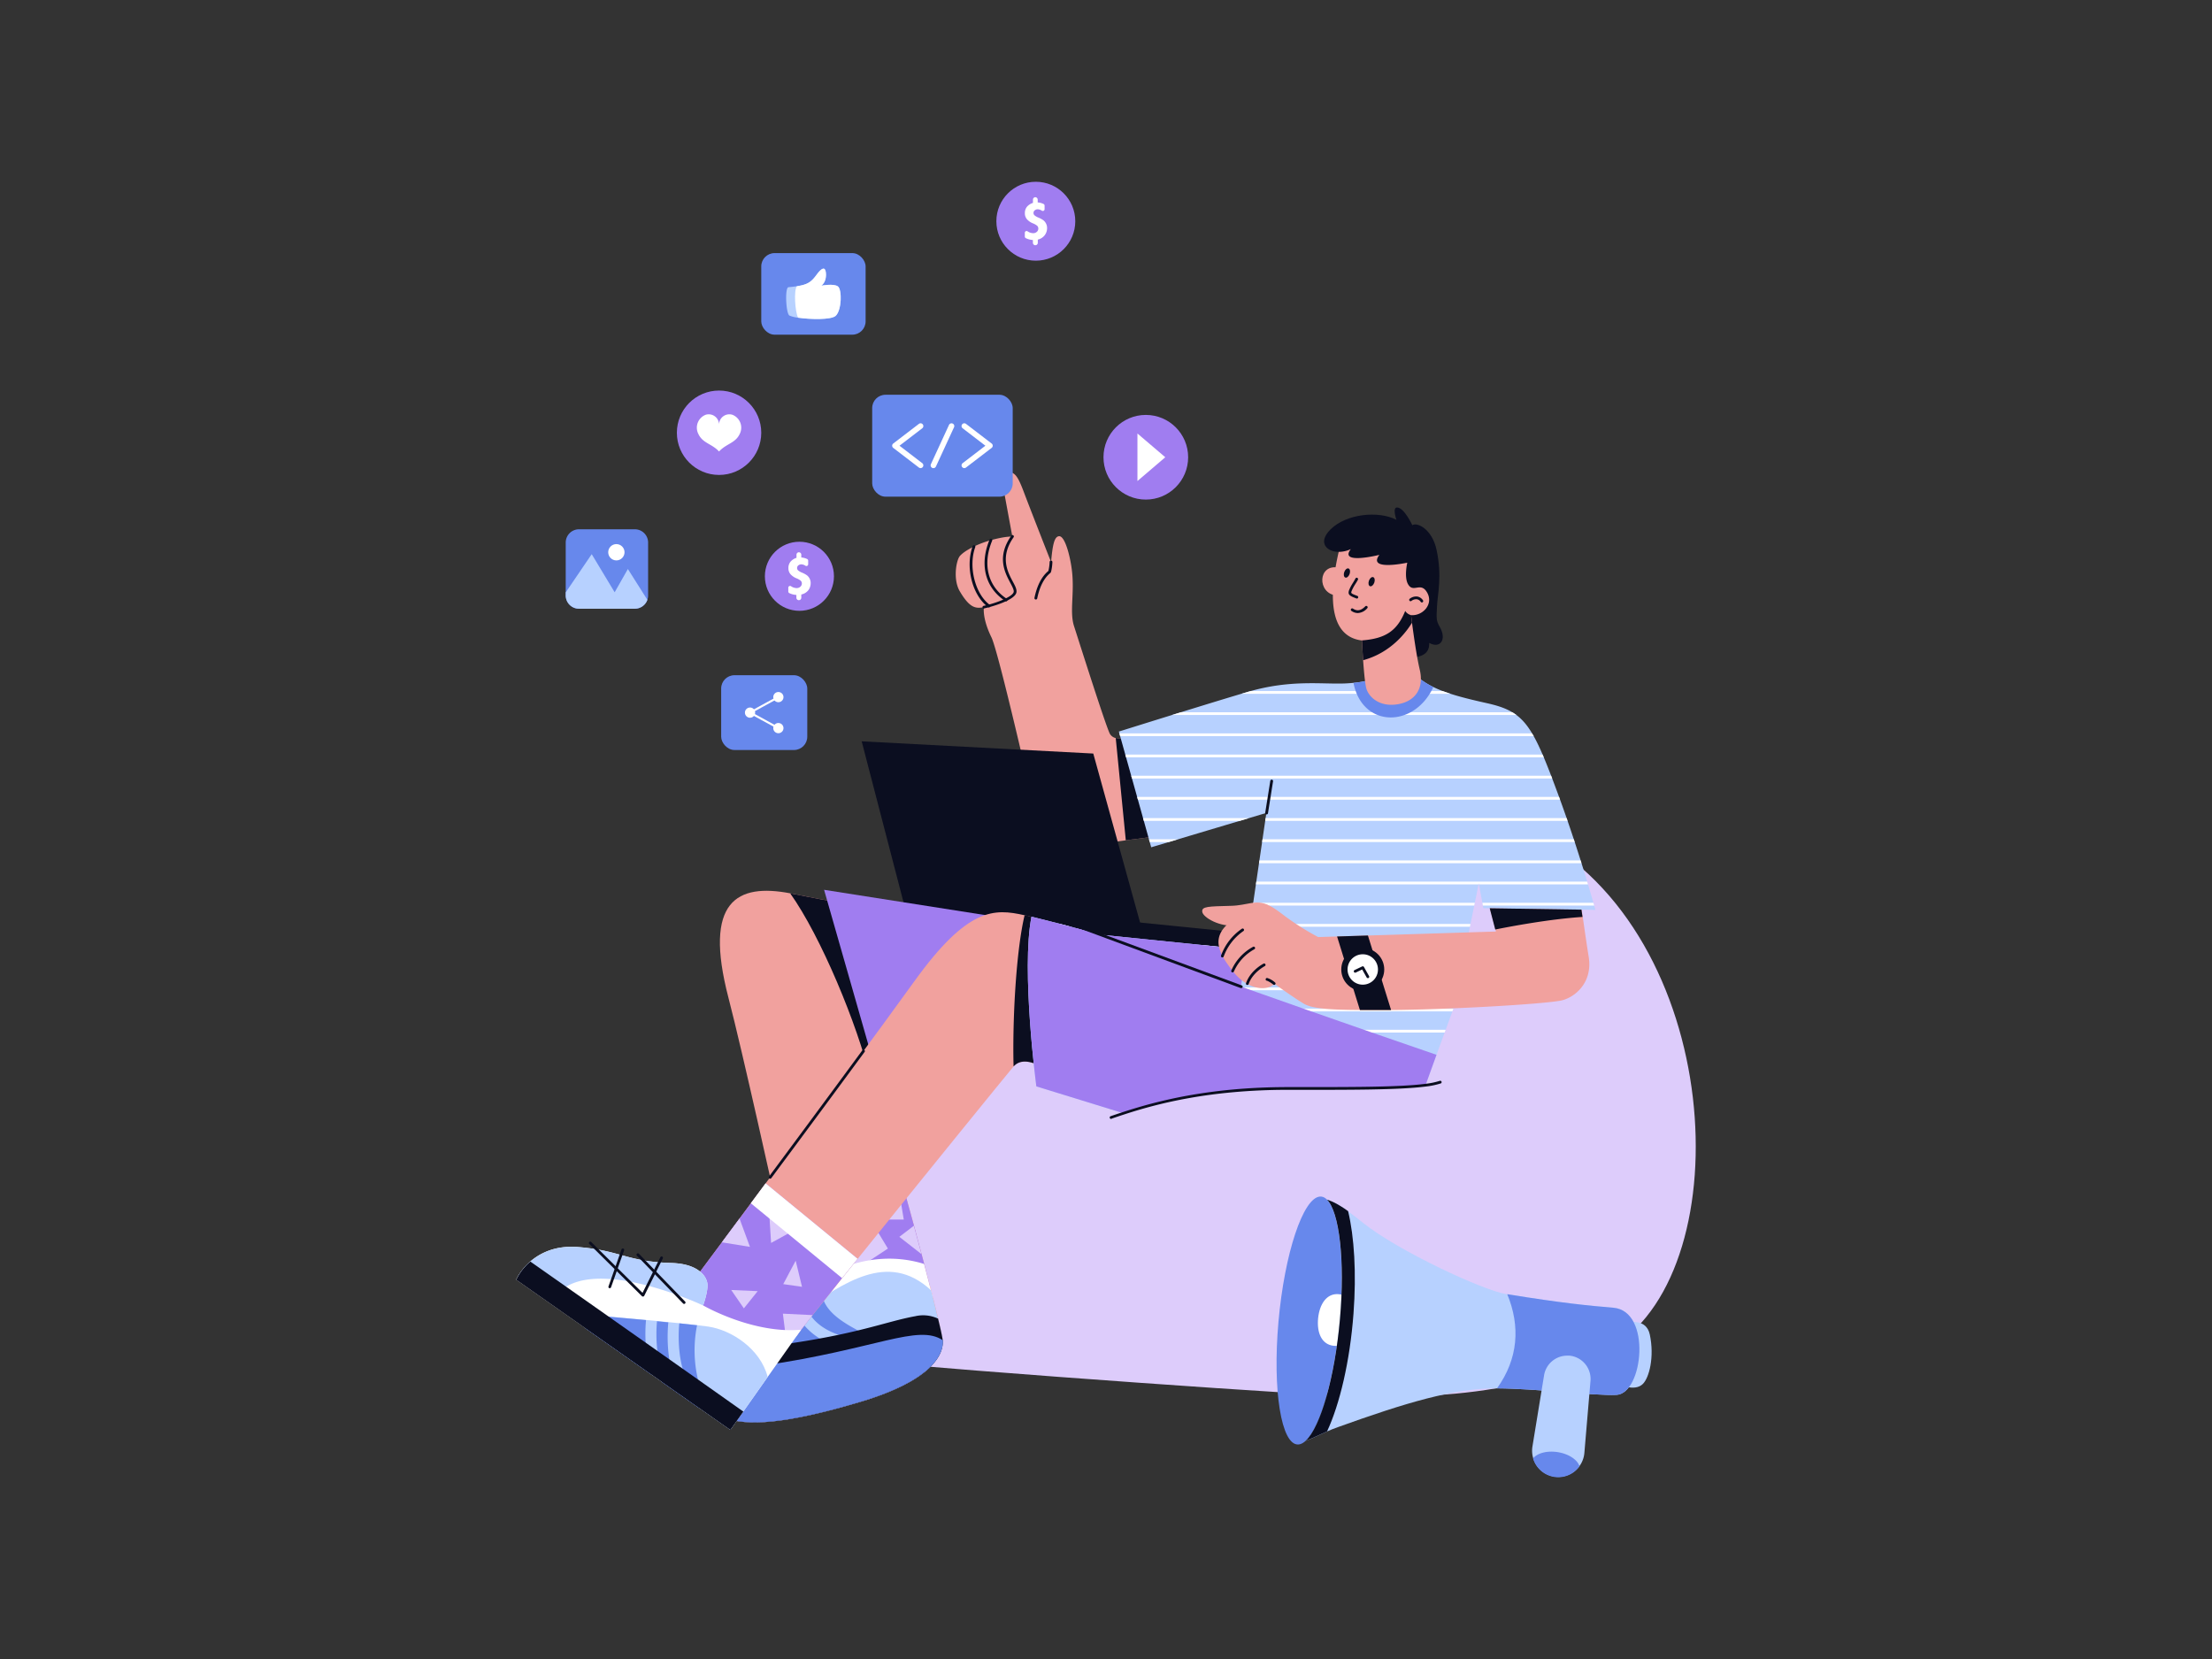 <svg xmlns="http://www.w3.org/2000/svg" data-name="Layer 2" viewBox="0 0 800 600" id="digital-marketing"><rect x="0" y="0" width="800" height="600" fill="#333333" stroke="none"/><defs><clipPath id="a"><path fill="none" d="M526.56,352.32l-.87,12.35-6.16,16.82-4,11.07c-9.72,1.25-27.72,1.2-49.27,1.17-27.41,0-46,4.45-59.81,8.93l-31.64-9.76s-5.56-42.08-1.76-61.37c0,0,8.26,2,16.17,4.15,2.82.77,5.6,1.55,7.94,2.28l57.45,5.84,4.39.45Z"></path></clipPath><clipPath id="b"><path fill="none" d="M577,329.07l-40.52-.61-1.66-9-7.42,36.49L449.36,353,458,294l-41.65,12.43-11.7-41.85s33.83-10.61,46.84-14.41c15.36-4.49,26.7-2.63,35.12-3,1-.05,2-.12,2.87-.21,7.06-.69,8.92-2.37,8.92-2.37l13.3-.61a28.38,28.38,0,0,0,6.66,4.48c4.64,2.28,10.59,3.89,19.34,5.84,13.52,3,16.38,7.51,25.51,32.16C571.26,308.11,577,329.07,577,329.07Z"></path></clipPath></defs><circle cx="374.62" cy="80.01" r="14.27" fill="#a07df0"></circle><rect width="37.74" height="29.5" x="275.32" y="91.54" fill="#6788ec" rx="4.81" ry="4.81"></rect><path fill="#b7d1ff" d="M302.24,114.22c-1.62,1.5-9.1,1.33-13.58.68a11.27,11.27,0,0,1-3.13-.76c-1.3-.7-1.73-10.14-.38-10.27,1.18-.11,2.19-.23,3.07-.36,3.87-.58,5.2-1.52,7.12-4.16s3.07-2.86,3.33-.88c.19,1.41,0,3.61-1.61,4.84,0,0,4.5-.86,6,.29S304.43,112.19,302.24,114.22Z"></path><path fill="#fff" d="M302.24,114.22c-1.62,1.5-9.1,1.33-13.58.68l-.09-.18c-1-2-1.56-9.77-.35-11.21,3.87-.58,5.2-1.52,7.12-4.16s3.07-2.86,3.33-.88c.19,1.41,0,3.61-1.61,4.84,0,0,4.5-.86,6,.29S304.43,112.19,302.24,114.22Z"></path><circle cx="260.06" cy="156.51" r="15.26" fill="#a07df0"></circle><circle cx="289.12" cy="208.42" r="12.49" fill="#a07df0"></circle><path fill="#f1a19e" d="M419.07,302.37l-11.91,1.54-29.62,3.84s-16-71.29-19-77.31c-3.42-7-2.69-10.84-2.69-10.84-2.83.49-5,.56-8.7-5.7-2.58-4.32-1.31-11.27,0-12.81,1.63-1.9,6.34-4.44,11.66-5.85s7.32-1.16,7.32-1.16L362,171.74c4.58-2.33,5.8-.37,8.41,6.55s9.73,25,9.73,25c.53-6.23,1.18-9.22,2.86-9.36,2.15-.19,4,7.18,4.61,11.89,1.14,8.57-.9,15.27.84,20.66,1.21,3.71,11.61,36.63,13,39a3.31,3.31,0,0,0,2.07,1.45c2.49.62,5.83-.71,5.83-.71Z"></path><rect width="50.82" height="36.86" x="315.44" y="142.77" fill="#6788ec" rx="4.81" ry="4.81"></rect><path fill="#0b0e20" d="M419.07,302.37l-11.91,1.54-3.64-37c2.49.62,5.83-.71,5.83-.71Z"></path><path fill="#ddccfb" d="M583.8,486.76c-34.33,21.64-83,18.57-107.18,17.53s-168.48-11.4-173.35-13.35c-1.11-.44-2.37-8-3.66-19.35-.37-3.17-.73-6.63-1.09-10.33-4.08-41.55-8.11-112-8.11-112L485.3,362.46c9.69-34.28,22-65.77,68.78-60.83C623.51,337.7,629.82,457.74,583.8,486.76Z"></path><polygon fill="#0b0e20" points="311.64 268.11 395.4 272.53 416.06 347.14 329.89 338.32 311.64 268.11"></polygon><polygon fill="#0b0e20" points="403.85 332.8 462.3 338.68 460.61 348.77 402.73 343.17 403.85 332.8"></polygon><path fill="#f1a19e" d="M311.15,507c-27.23,8.14-41,8.81-49.26,5.74l27.74-37.28,1.88-2.53,6.53-8.78-.88-1.45-.34-.56-3.53-5.81-12.54-20.6s-12.2-55.36-17.3-74.9c-9.15-35.09,3.14-41.43,22.39-37.74l.47.09c16.8,3.35,22.84,4.26,22.84,4.26l6.81,34.7s1.21,10.54,3,23.42c1.62,11.93,3.69,25.88,5.66,35.32.52,2.49,1,4.67,1.53,6.41,2,7.08,5.19,18.77,8.09,29.79.72,2.75,1.43,5.46,2.1,8,.13.49.25,1,.38,1.47.24,1,.48,1.87.71,2.78,2,7.75,3.39,13.76,3.54,15.31C341.33,489,338.39,498.89,311.15,507Z"></path><path fill="#a07df0" d="M336.3,465.17l-39.14-2.43-7.87-.49,4-5.88L318,420.08l6.62.84c.52,2.49,1,4.67,1.53,6.41,1.17,4.13,2.74,9.82,4.42,16,.89,3.3,1.82,6.76,2.73,10.21.32,1.18.63,2.37.94,3.55C334.92,459.87,335.63,462.58,336.3,465.17Z"></path><path fill="#ddccfb" d="M333.26 453.57l-8-6.25 5.24-4C331.42 446.66 332.35 450.12 333.26 453.57zM319.86 441.06h7l-1.59-9.61s-9.57 1-9.52 1.29-1.37 4.06-1 4.13S319.86 441.06 319.86 441.06z"></path><polygon fill="#ddccfb" points="310.42 458.62 321.12 451.56 315.77 442.69 307 443.36 298.94 454.93 301.43 459.84 310.42 458.62"></polygon><path fill="#fff" d="M337.39,469.42a51,51,0,0,0-37.78,2.17c-.37-3.17-.73-6.63-1.09-10.33,15-7.87,27.63-6.65,35.68-4.14C335.33,461.43,336.43,465.63,337.39,469.42Z"></path><path fill="#b7d1ff" d="M311.15,507c-27.23,8.14-41,8.81-49.26,5.74L276,493.87l5.48-7.36,8.19-11,1.88-2.53c12.89-8,29.32-21.07,45.17-6.33.24,1,.48,1.87.71,2.78.7,2.77,1.33,5.31,1.86,7.51,1,4,1.58,6.8,1.68,7.8C341.33,489,338.39,498.89,311.15,507Z"></path><path fill="#6788ec" d="M300.49 486l-20.69 5.12 9.61-13.68A23.08 23.08 0 00300.49 486zM306.81 484.4l.14-.58c-7.48-1.8-12.34-5-15-10l5.13-7.3c.26 7.32 7.07 11.68 16.35 16.23z"></path><path fill="#0b0e20" d="M311.15,507c-27.23,8.14-41,8.81-49.26,5.74l19.55-26.27c28.91-3.94,38.74-8.48,49.58-10.45a12.7,12.7,0,0,1,8.23.87c1,4,1.58,6.8,1.68,7.8C341.33,489,338.39,498.89,311.15,507Z"></path><path fill="#6788ec" d="M311.15,507c-27.23,8.14-41,8.81-49.26,5.74L276,493.87c40.87-5.94,56-15.17,65-9.14C341.33,489,338.39,498.89,311.15,507Z"></path><path fill="#0b0e20" d="M318.92,385.6l-4.13,4.49c-4.64-19.4-17.93-51.48-29-67l.47.09c16.8,3.35,22.84,4.26,22.84,4.26l6.81,34.7S317.17,372.72,318.92,385.6Z"></path><polygon fill="#a07df0" points="368.09 332.8 298.04 321.81 317.94 391.44 368.09 332.8"></polygon><path fill="#f1a19e" d="M379,387.38s-8.18-6.48-12.43-1.67l-.07.07c-2.17,2.53-33.95,41.67-56.3,69.47-12.42,15.45-22,27.43-22,27.77C245.13,497.8,250.88,463,250.88,463s11.4-15.28,26-35c18.12-24.4,41.19-55.58,53.73-73,19.42-27,29-26.44,39.88-24l2.46.56Z"></path><path fill="#0b0e20" d="M278.54 426.29a.5.5 0 01-.4-.8c8.91-12 22-29.66 33.75-45.65a.5.5 0 11.81.59c-11.75 16-24.84 33.65-33.75 45.65A.5.5 0 01278.54 426.29zM379 387.38s-8.18-6.48-12.43-1.67c-.44-17 .94-42 4-54.74l2.46.56z"></path><path fill="#b7d1ff" d="M526.56,352.32l-.87,12.35-6.16,16.82-4,11.07c-9.72,1.25-27.72,1.2-49.27,1.17-27.41,0-46,4.45-59.81,8.93l-31.64-9.76s-5.56-42.08-1.76-61.37c0,0,8.26,2,16.17,4.15,2.82.77,5.6,1.55,7.94,2.28l57.45,5.84,4.39.45Z"></path><g clip-path="url(#a)"><path fill="#fff" d="M616.66 250.93H379a.5.5 0 010-1h237.7a.5.5 0 010 1zM616.66 258.59H379a.5.5 0 010-1h237.7a.5.5 0 010 1zM616.66 266.24H379a.5.5 0 010-1h237.7a.5.5 0 010 1zM616.66 273.9H379a.5.5 0 010-1h237.7a.5.5 0 010 1zM616.66 281.56H379a.5.5 0 010-1h237.7a.5.5 0 010 1zM616.66 289.21H379a.5.5 0 010-1h237.7a.5.5 0 010 1zM616.66 296.87H379a.5.5 0 010-1h237.7a.5.5 0 010 1zM616.66 304.53H379a.5.5 0 010-1h237.7a.5.5 0 010 1zM616.66 312.19H379a.5.5 0 010-1h237.7a.5.5 0 010 1zM616.66 319.84H379a.5.5 0 010-1h237.7a.5.5 0 010 1zM616.66 327.5H379a.5.5 0 010-1h237.7a.5.5 0 010 1zM616.66 335.16H379a.5.5 0 010-1h237.7a.5.5 0 010 1zM616.66 342.81H379a.5.5 0 010-1h237.7a.5.5 0 010 1zM616.66 350.47H379a.5.5 0 010-1h237.7a.5.5 0 010 1zM616.66 358.13H379a.5.5 0 010-1h237.7a.5.5 0 010 1zM616.66 365.78H379a.5.5 0 010-1h237.7a.5.5 0 010 1zM616.66 373.44H379a.5.5 0 010-1h237.7a.5.5 0 010 1z"></path></g><path fill="#a07df0" d="M454.56,343.8l-5.2,9.19-.54,3.83L414.21,353,386,340l3.18-4.33c2.82.77,5.6,1.55,7.94,2.28Z"></path><path fill="#a07df0" d="M519.53,381.49l-4,11.07c-9.72,1.25-27.72,1.2-49.27,1.17-27.41,0-46,4.45-59.81,8.93l-31.64-9.76s-5.56-42.08-1.76-61.37c0,0,8.26,2,16.17,4.15,2.82.77,5.6,1.55,7.94,2.28C406.27,341.62,454.43,359.16,519.53,381.49Z"></path><path fill="#b7d1ff" d="M577,329.07l-40.52-.61-1.66-9-7.42,36.49L449.36,353,458,294l-41.65,12.43-11.7-41.85s33.83-10.61,46.84-14.41c15.36-4.49,26.7-2.63,35.12-3,1-.05,2-.12,2.87-.21,7.06-.69,8.92-2.37,8.92-2.37l13.3-.61a28.38,28.38,0,0,0,6.66,4.48c4.64,2.28,10.59,3.89,19.34,5.84,13.52,3,16.38,7.51,25.51,32.16C571.26,308.11,577,329.07,577,329.07Z"></path><g clip-path="url(#b)"><path fill="#fff" d="M616.66 250.93H379a.5.5 0 010-1h237.7a.5.5 0 010 1zM616.66 258.59H379a.5.5 0 010-1h237.7a.5.5 0 010 1zM616.66 266.24H379a.5.5 0 010-1h237.7a.5.5 0 010 1zM616.66 273.9H379a.5.5 0 010-1h237.7a.5.5 0 010 1zM616.66 281.56H379a.5.5 0 010-1h237.7a.5.5 0 010 1zM616.66 289.21H379a.5.5 0 010-1h237.7a.5.5 0 010 1zM616.66 296.87H379a.5.5 0 010-1h237.7a.5.5 0 010 1zM616.66 304.53H379a.5.5 0 010-1h237.7a.5.5 0 010 1zM616.66 312.19H379a.5.5 0 010-1h237.7a.5.5 0 010 1zM616.66 319.84H379a.5.5 0 010-1h237.7a.5.5 0 010 1zM616.66 327.5H379a.5.5 0 010-1h237.7a.5.5 0 010 1zM616.66 335.16H379a.5.5 0 010-1h237.7a.5.5 0 010 1zM616.66 342.81H379a.5.5 0 010-1h237.7a.5.5 0 010 1zM616.66 350.47H379a.5.5 0 010-1h237.7a.5.5 0 010 1zM616.66 358.13H379a.5.5 0 010-1h237.7a.5.5 0 010 1zM616.66 365.78H379a.5.5 0 010-1h237.7a.5.5 0 010 1zM616.66 373.44H379a.5.5 0 010-1h237.7a.5.5 0 010 1z"></path></g><path fill="#f1a19e" d="M458.53,327.3c-4.3-2.11-7.35.14-13.2.3-8.36.23-10.82.18-10.51,2.21s6.46,5.58,12.07,4.86Z"></path><path fill="#f1a19e" d="M564.4,361.89c-8.06,1.46-43.49,3.32-61.3,3.39h-1c-3.8,0-7.21,0-10.27,0-11-.08-17.32-.48-20.38-2.33-3.9-2.36-10.6-7.2-10.6-7.2-2,2.56-9.26,2.83-15-4.53-5.31-6.73-8.37-12.65.15-18.6a77.53,77.53,0,0,1,7.12-4.69c3.64-1.92,5.49-1.14,10.17,2.32a93.81,93.81,0,0,0,13.45,8.65l6.88-.21,11.16-.35,36.54-1.14,9.71-.3-.18-.7-2-7.68,33.17.5c.14.9.27,1.77.4,2.63.71,4.78,1.29,9.1,2.17,14.48C576.11,355.94,568.9,361.07,564.4,361.89Z"></path><path fill="#0b0e20" d="M503.1,365.28h-1c-3.8,0-7.21,0-10.27,0l-8.26-26.59,11.16-.35Z"></path><path fill="#6788ec" d="M518.39,248.47c-6.9,14.94-25.71,14.88-28.88-1.5,7.06-.69,8.92-2.37,8.92-2.37l13.3-.61A28.38,28.38,0,0,0,518.39,248.47Z"></path><path fill="#f1a19e" d="M484.23,205.31c-7.73-1.6-8,9.39-.84,10.06C483.43,215.1,484.23,205.31,484.23,205.31Z"></path><path fill="#0b0e20" d="M484.16,199.56c-3.74.16-8.07-3-2.94-8.11,5.65-5.63,17.27-6.85,23.82-3.45,0,0-1.56-4.44.2-4.47,2.59,0,5.55,6.42,5.55,6.42,1.54-1.19,7.09,1.18,8.76,8.9,2.07,9.55.36,16.11.16,20.43s-.35,5.14,1,7.44c2.62,4.57.17,8-3.81,5.8,0,1.76-.15,5.2-7.14,5.35s-21.63-16.31-21.63-16.31Z"></path><path fill="#f1a19e" d="M510.34,222.47s.12,1.06.33,2.73c.54,4.14,1.63,12,2.8,17,1.65,6.93-1.76,11.55-8.14,12.53s-10.11-2.52-11.1-5.49c-.52-1.55-.94-6.28-1.24-10.44-.25-3.81-.41-7.16-.41-7.16-10.64-1.25-12.75-13.33-8.42-32.05a10.27,10.27,0,0,0,4.38-1c-4.42,5.78,10.33,2.08,10.33,2.08-4.51,6,10.09,2.83,10.09,2.83s-1.16,5,.19,7.62c1.86,3.58,4.49-.76,6.82,2.9C518.76,218.38,514.56,222.82,510.34,222.47Z"></path><path fill="#0b0e20" d="M458 294.54H458a.5.5 0 01-.42-.57l1.84-11.57a.5.5 0 011 .16l-1.84 11.57A.5.5 0 01458 294.54zM374.62 216.82h-.1a.5.5 0 01-.39-.59c1.32-6.47 4-8.83 4.88-9.61l.16-.14a16.27 16.27 0 00.44-3.26.5.5 0 111 .07 16.94 16.94 0 01-.47 3.46 1.13 1.13 0 01-.46.63c-.82.72-3.31 2.92-4.56 9.06A.5.5 0 01374.62 216.82zM355.89 220.1a.5.5 0 01-.1-1c4.14-.85 10.42-3.2 10.82-5 .16-.71-.48-1.91-1.22-3.31-2-3.76-5-9.45.37-17.06a.5.5 0 01.82.58c-5 7.11-2.19 12.47-.3 16 .87 1.63 1.56 2.93 1.31 4-.66 2.88-9.46 5.27-11.6 5.71z"></path><path fill="#0b0e20" d="M363.86,217.45a.5.5,0,0,1-.27-.08c-7.27-4.71-9.46-13.21-5.69-22.19a.5.5,0,1,1,.92.39c-3.56,8.5-1.53,16.53,5.31,21a.5.5,0,0,1-.27.92Z"></path><path fill="#0b0e20" d="M357.68 219.67a.5.5 0 01-.3-.1c-5.74-4.22-8.36-14.53-5.59-22.08a.5.5 0 01.94.34c-2.58 7-.09 17 5.24 20.93a.5.5 0 01-.3.9zM514.24 217.88a.5.5 0 01-.41-.21 2.07 2.07 0 00-1.38-.93 2.73 2.73 0 00-2 .6.5.5 0 11-.6-.8 3.74 3.74 0 012.78-.79 3.07 3.07 0 012 1.35.5.5 0 01-.41.79zM510.67 225.2c-1.91 3.16-7.48 10.84-17.68 13.57-.25-3.81-.41-7.16-.41-7.16 8.25-.65 12.63-3.21 15.63-10.65a3.55 3.55 0 002.13 1.51S510.46 223.53 510.67 225.2z"></path><ellipse cx="496.03" cy="210.35" fill="#0b0e20" rx="1.74" ry="1.03" transform="rotate(-70.63 496.062 210.34)"></ellipse><ellipse cx="487.1" cy="207.21" fill="#0b0e20" rx="1.74" ry="1.03" transform="rotate(-70.63 487.137 207.198)"></ellipse><path fill="#0b0e20" d="M490.69 216.42a.49.49 0 01-.18 0c-2.38-.9-3.11-1.33-2.63-2.89a15.36 15.36 0 011.42-2.72c.33-.54.66-1.1.94-1.63a.5.5 0 01.88.47c-.29.54-.63 1.11-1 1.67a15.22 15.22 0 00-1.32 2.51c-.22.7-.25.79 2 1.65a.5.5 0 01-.18 1zM491.06 221.72a4.08 4.08 0 01-2.33-.8.5.5 0 01.57-.82c1.48 1 2.9.79 4.45-.79a.5.5 0 11.71.7A4.8 4.8 0 01491.06 221.72z"></path><path fill="#fff" d="M288.91 199.73h0a.89.89 0 01.89.89v1a5.77 5.77 0 012.12.56.66.66 0 01.37.59v1.28a.64.64 0 01-1 .55 2.87 2.87 0 00-1.53-.5 1.72 1.72 0 00-1 .36 1.16 1.16 0 00-.48 1 1.1 1.1 0 00.34.8 5.29 5.29 0 001.51.87 9.19 9.19 0 011.66.9 3.41 3.41 0 011 1.19 3.48 3.48 0 01.4 1.67 4.28 4.28 0 01-.83 2.56A4.38 4.38 0 01289.8 215v1.17a.89.89 0 01-.89.89h0a.89.89 0 01-.89-.89v-1a6.84 6.84 0 01-2.53-.65.66.66 0 01-.39-.6v-1.36a.64.64 0 011-.54 3.63 3.63 0 002 .67 1.93 1.93 0 001.34-.48A1.56 1.56 0 00290 211a1.32 1.32 0 00-.44-1 5.75 5.75 0 00-1.53-.86 5.73 5.73 0 01-2.15-1.49 3.27 3.27 0 01-.74-2.21 3.52 3.52 0 01.73-2.26 4.68 4.68 0 012.19-1.43v-1.14A.89.89 0 01288.91 199.73zM374.41 71.32h0a.89.89 0 01.89.89v1a5.77 5.77 0 012.12.56.66.66 0 01.37.59v1.28a.64.64 0 01-1 .55 2.87 2.87 0 00-1.53-.5 1.72 1.72 0 00-1 .36 1.16 1.16 0 00-.48 1 1.1 1.1 0 00.34.8 5.29 5.29 0 001.51.87 9.19 9.19 0 011.66.9 3.41 3.41 0 011 1.19 3.48 3.48 0 01.4 1.67 4.28 4.28 0 01-.83 2.56 4.38 4.38 0 01-2.52 1.61V87.8a.89.89 0 01-.89.89h0a.89.89 0 01-.89-.89v-1a6.84 6.84 0 01-2.53-.65.66.66 0 01-.39-.6V84.2a.64.64 0 011-.54 3.63 3.63 0 002 .67 1.93 1.93 0 001.34-.48 1.56 1.56 0 00.54-1.22 1.32 1.32 0 00-.44-1 5.75 5.75 0 00-1.53-.86 5.73 5.73 0 01-2.15-1.49 3.27 3.27 0 01-.74-2.21 3.52 3.52 0 01.73-2.26 4.68 4.68 0 012.19-1.43V72.21A.89.89 0 01374.41 71.32z"></path><path fill="#0b0e20" d="M460.83 356.22a.5.5 0 01-.31-.11 8.72 8.72 0 00-2.3-1.42.48.48 0 01-.48-.5.52.52 0 01.52-.5 7.58 7.58 0 012.87 1.63.5.5 0 01-.31.89zM572.34 331.62c-11.95.77-26.19 3.47-31.56 4.55l-2-7.68 33.17.5C572.08 329.89 572.21 330.76 572.34 331.62z"></path><circle cx="492.86" cy="350.62" r="7.77" fill="#0b0e20"></circle><circle cx="492.86" cy="350.62" r="5.5" fill="#fff"></circle><path fill="#0b0e20" d="M494.7 353.75a.5.5 0 01-.44-.26l-1.61-2.87-2.35 1.13a.5.5 0 01-.43-.9l2.78-1.33a.5.5 0 01.65.21l1.84 3.29a.5.5 0 01-.44.74zM451.11 356.22l-.16 0a.5.5 0 01-.31-.63c1.58-4.64 6.18-7 6.37-7.09a.5.5 0 01.45.89s-4.43 2.28-5.88 6.52A.5.5 0 01451.11 356.22zM445.78 351.69a.5.5 0 01-.46-.69 17.85 17.85 0 017.92-8.6.5.5 0 01.43.9 17.16 17.16 0 00-7.43 8.09A.5.5 0 01445.78 351.69zM442.08 346.26a.5.5 0 01-.47-.67 20 20 0 017.55-9.71.5.5 0 01.52.86 19.35 19.35 0 00-7.12 9.2A.5.5 0 01442.08 346.26zM401.93 404.66a.5.5 0 01-.17-1q2.15-.75 4.48-1.5c11.82-3.85 30.84-9 59.61-9h1.56c20.65 0 38.49.05 48-1.17a27.45 27.45 0 005.35-1.1.5.5 0 01.33.94 28.41 28.41 0 01-5.55 1.14c-9.57 1.23-27.43 1.2-48.13 1.18h-1.56c-28.63 0-47.54 5.08-59.3 8.91q-2.32.75-4.46 1.5A.49.49 0 01401.93 404.66z"></path><path fill="#a07df0" d="M310.16,455.25l-5.62,7c-4.21,5.26-7.88,9.86-10.67,13.38-3.54,4.48-5.66,7.23-5.66,7.39-1.35.46-2.66.88-3.92,1.25C245.49,495.65,250.88,463,250.88,463l10.18-13.66,6.4-8.59,4.12-5.54,5.35-7.21Z"></path><path fill="#ddccfb" d="M293.87,475.63c-3.54,4.48-5.66,7.23-5.66,7.39-1.35.46-2.66.88-3.92,1.25l-1.15-9.17Z"></path><polygon fill="#ddccfb" points="264.45 466.54 269.03 473.19 274.03 466.96 264.45 466.54"></polygon><polygon fill="#ddccfb" points="287.77 455.94 283.27 464.42 290.06 465.39 287.77 455.94"></polygon><polygon fill="#ddccfb" points="278.1 437.2 278.87 449.53 288.19 444.41 278.1 437.2"></polygon><polygon fill="#ddccfb" points="271.23 450.95 261.06 449.3 267.46 440.71 271.23 450.95"></polygon><path fill="#0b0e20" d="M448.82,357.32a.5.5,0,0,1-.17,0l-69.86-25.85a.5.5,0,1,1,.35-.94L449,356.35a.5.5,0,0,1-.17,1Z"></path><path fill="#fff" d="M310.16,455.25l-5.62,7-33-27.08,5.35-7.21Z"></path><path fill="#b7d1ff" d="M589,478.32s6.4-1.62,7.67,4.32c1.74,8.14-.23,15.64-2.51,17.88-3,3-9,0-9,0Z"></path><path fill="#6788ec" d="M484.61,477.09c-2.18,24.76-8.94,45.05-15.08,45.33s-9.35-19.58-7.16-44.34,8.94-45.05,15.08-45.33S486.8,452.33,484.61,477.09Z"></path><path fill="#fff" d="M476.71,476.82c-.5,5.16,1.27,9.48,5.68,9.91s8.39-3.4,8.89-8.56-2.67-9.68-7.07-10.11S477.21,471.66,476.71,476.82Z"></path><path fill="#b7d1ff" d="M584.63,504.47c-8.25.37-28.86-2.29-43.22-2.35h0c-15.59-.05-32.91,5.17-57.48,14-1.4.5-2.72,1-4,1.59-1.87.82-3.58,1.65-5.19,2.36-.52.23-1,.45-1.54.65-.34.15-.67.27-1,.39,5.31-4.92,10.52-22.82,12.39-44s-.21-38.79-4.71-43.24c.53.17,1.05.37,1.57.59l.6.26c.42.19.83.4,1.25.63l.54.3c.81.45,1.62,1,2.46,1.53.41.28.82.58,1.24.88,1.69,1.23,3.51,2.68,5.6,4.34,12.49,9.94,43,24.24,51.69,25.65l.27,0c19.77,3.2,29.49,4.15,38.36,4.89C597.44,474.13,594.25,504,584.63,504.47Z"></path><path fill="#0b0e20" d="M489.51,475.08c-1.29,17.3-5,32.83-9.56,42.6-1.87.82-3.58,1.65-5.19,2.36-.52.23-1,.45-1.54.65-.34.15-.67.27-1,.39,5.31-4.92,10.52-22.82,12.39-44s-.21-38.79-4.71-43.24c.53.17,1.05.37,1.57.59l.6.26c.42.19.83.4,1.25.63l.54.3c.81.45,1.62,1,2.46,1.53.41.28.82.58,1.24.88C489.78,447.26,490.61,460.39,489.51,475.08Z"></path><path fill="#6788ec" d="M584.63,504.47c-8.25.37-28.86-2.29-43.22-2.35,7.7-10.71,8.5-22.46,3.71-34.05,19.77,3.2,29.49,4.15,38.36,4.89C597.44,474.13,594.25,504,584.63,504.47Z"></path><path fill="#b7d1ff" d="M575.22,499.46,573,525.59a9.47,9.47,0,1,1-18.79-2.33l4.22-25.84a8.47,8.47,0,0,1,8.35-7.13c.29,0,.59,0,.89,0A8.47,8.47,0,0,1,575.22,499.46Z"></path><path fill="#6788ec" d="M571.25,530.31a9.47,9.47,0,0,1-16.79-2.86c1.49-1.89,5-2.87,8.89-2.27C567.41,525.81,570.57,528,571.25,530.31Z"></path><circle cx="414.4" cy="165.37" r="15.31" fill="#a07df0"></circle><polygon fill="#fff" points="411.37 173.97 411.37 156.78 421.44 165.37 411.37 173.97"></polygon><rect width="31.14" height="27.05" x="260.82" y="244.2" fill="#6788ec" rx="4.81" ry="4.81"></rect><path fill="#6788ec" d="M234.4,196.23v19.12a4.56,4.56,0,0,1-.27,1.58,4.81,4.81,0,0,1-4.54,3.22H209.41a4.8,4.8,0,0,1-4.81-4.8V196.23a4.81,4.81,0,0,1,4.81-4.81h20.18A4.81,4.81,0,0,1,234.4,196.23Z"></path><path fill="#fff" d="M264.86,150a3.73,3.73,0,0,0-4.81,3.66,3.73,3.73,0,0,0-4.81-3.66,5,5,0,0,0-2.64,7c1.57,3.33,4.86,3.46,7.45,6.29,2.59-2.83,5.88-3,7.45-6.29A5,5,0,0,0,264.86,150Z"></path><path fill="#b7d1ff" d="M234.13,216.93a4.81,4.81,0,0,1-4.54,3.22H209.41a4.8,4.8,0,0,1-4.81-4.8v-1.1L214,200.42l8.3,13.78,4.78-8.41Z"></path><circle cx="222.92" cy="199.73" r="2.95" fill="#fff"></circle><path fill="#fff" d="M289.73,480.91,277.64,498l-8.8,12.48-4.69,6.64-52.48-36.8-25-17.52a11.56,11.56,0,0,1,.58-1.11,21.4,21.4,0,0,1,4.53-5.47c3.51-3,9-5.87,17.25-5.22,15.3,1.21,17.66,5.3,33.8,5.77,9.86.29,12.69,4.92,13,7.47.32,2.78-1.54,7.87-1.54,7.87h0C254.82,472.45,272.47,482.46,289.73,480.91Z"></path><path fill="#b7d1ff" d="M277.64,498l-8.8,12.48-4.69,6.64-11.33-7.94-41.15-28.86c1.37-2.23,2.82-4.65,2.82-4.65,10.64.92,27.76,2.45,37.61,3.59,1.56.19,3,.36,4.09.52C264.46,481,275,487.74,277.64,498Z"></path><path fill="#6788ec" d="M233.64 477.42c-6.86-.63-13.82-1.25-19.15-1.71 0 0-1.45 2.42-2.82 4.65l24 16.84C233.49 491.11 233.08 483.49 233.64 477.42zM252.1 479.3c-1.91-.22-4.08-.46-6.43-.7-.63 6.61 0 15.62 3.18 21.31l-3.49 2c-3.64-6.51-4.37-16.28-3.65-23.66l-4.1-.41c-.6 6.59 0 15.46 3.19 21.08l-1.51.85 13.53 9.49 2-3A46.1 46.1 0 01252.1 479.3z"></path><path fill="#b7d1ff" d="M254.3,472.15c-7.07-3.32-44.37-18.82-54.3-2l-12.72-8.44a21.4,21.4,0,0,1,4.53-5.47c3.51-3,9-5.87,17.25-5.22,15.3,1.21,17.66,5.3,33.8,5.77,9.86.29,12.69,4.92,13,7.47C256.16,467.06,254.3,472.15,254.3,472.15Z"></path><path fill="#0b0e20" d="M247.42,471.58a.5.5,0,0,1-.36-.15l-16.71-17.29a.5.5,0,0,1,.72-.7l16.71,17.29a.5.5,0,0,1-.36.85Z"></path><path fill="#0b0e20" d="M232.52,468.92a.5.5,0,0,1-.35-.14L213.1,449.88a.5.5,0,0,1,.7-.71l18.58,18.41,6.43-12.86a.5.5,0,1,1,.89.45L233,468.64a.5.5,0,0,1-.37.27Z"></path><path fill="#0b0e20" d="M220.55 465.89a.49.49 0 01-.17 0 .5.5 0 01-.31-.64l4.72-13.42a.5.5 0 01.94.33L221 465.55A.5.5 0 01220.55 465.89zM268.84 510.52l-4.69 6.64L186.7 462.84a20.41 20.41 0 015.11-6.58C206.92 466.87 246.48 494.68 268.84 510.52z"></path><path fill="#fff" d="M348.76 169.3a1 1 0 01-.61-1.79l8.23-6.31-8.23-6.31a1 1 0 011.22-1.59l9.27 7.1a1 1 0 010 1.59l-9.27 7.1A1 1 0 01348.76 169.3zM332.94 169.3a1 1 0 01-.61-.21l-9.27-7.1a1 1 0 010-1.59l9.27-7.1a1 1 0 111.22 1.59l-8.23 6.31 8.23 6.31a1 1 0 01-.61 1.79zM337.58 169.31a1 1 0 01-.91-1.42l6.55-14.21a1 1 0 111.82.84l-6.55 14.21A1 1 0 01337.58 169.31z"></path><circle cx="281.51" cy="252.12" r="1.85" fill="#fff"></circle><circle cx="281.51" cy="263.33" r="1.85" fill="#fff"></circle><circle cx="271.26" cy="257.73" r="1.85" fill="#fff"></circle><polygon fill="#fff" points="281.33 263.66 270.48 257.73 281.33 251.79 281.69 252.45 272.05 257.73 281.69 263 281.33 263.66"></polygon></svg>